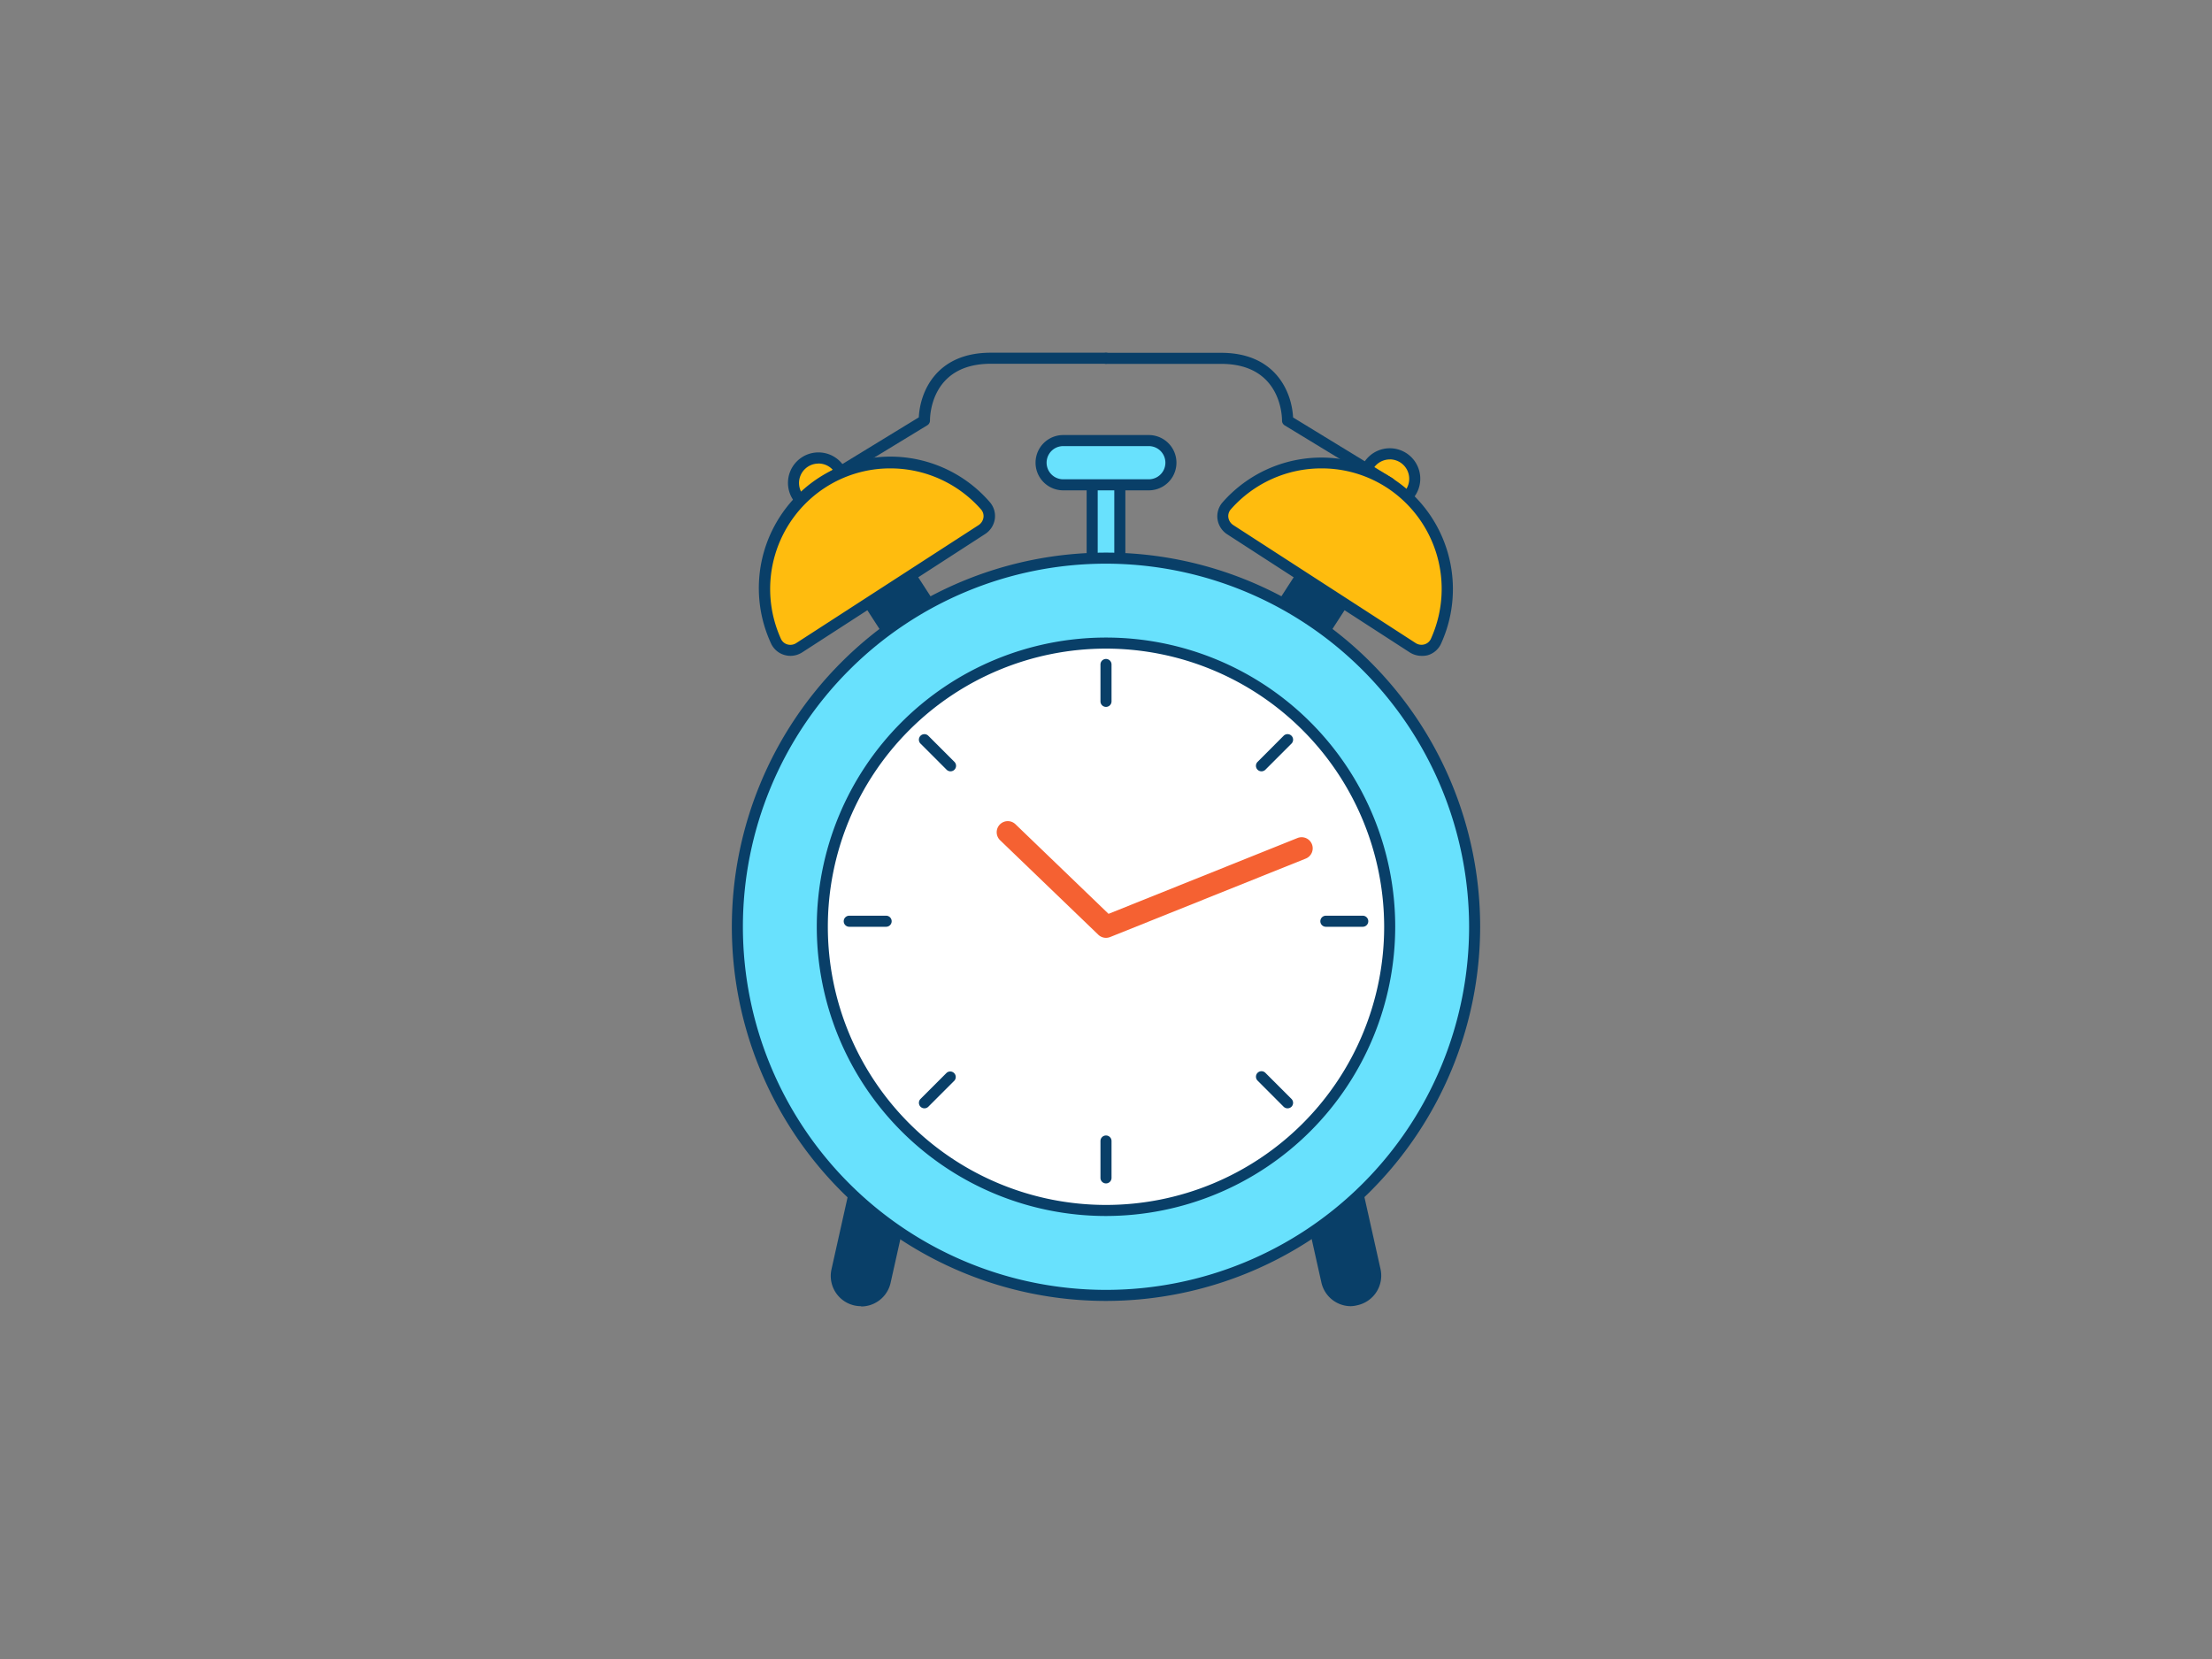 <svg xmlns="http://www.w3.org/2000/svg" viewBox="0 0 400 300"><rect x="0" y="0" width="400" height="300" fill="#808080" stroke="none"/><g id="_43_time_outline" data-name="#43_time_outline"><circle cx="147.95" cy="87.32" r="4.5" fill="#ffbc0e"/><path d="M148,92.83a5.51,5.51,0,1,1,5.51-5.51A5.51,5.51,0,0,1,148,92.83Zm0-9a3.51,3.51,0,1,0,3.51,3.5A3.5,3.5,0,0,0,148,83.82Z" fill="#093f68"/><circle cx="251.33" cy="86.57" r="4.5" fill="#ffbc0e"/><path d="M251.33,92.08a5.51,5.51,0,1,1,5.5-5.51A5.51,5.51,0,0,1,251.33,92.08Zm0-9a3.51,3.51,0,1,0,3.5,3.5A3.51,3.51,0,0,0,251.33,83.07Z" fill="#093f68"/><path d="M148.67,88.33a1,1,0,0,1-.52-1.86l18-11c.22-4.6,3.14-11.69,13-11.69H200a1,1,0,0,1,0,2H179.17c-10.69,0-11,9.21-11,10.26a1,1,0,0,1-.48.86l-18.5,11.26A1,1,0,0,1,148.67,88.33Z" fill="#093f68"/><path d="M251.33,88.33a1,1,0,0,1-.52-.15l-18.5-11.26a1,1,0,0,1-.48-.86c0-1-.31-10.26-11-10.26H200a1,1,0,0,1,0-2h20.83c9.85,0,12.77,7.09,13,11.69l18,11a1,1,0,0,1-.52,1.86Z" fill="#093f68"/><path d="M242.13,206.67h0a4.48,4.48,0,0,1,4.48,4.48v24.29a0,0,0,0,1,0,0h-9a0,0,0,0,1,0,0V211.15a4.48,4.48,0,0,1,4.48-4.48Z" transform="translate(526.68 383.93) rotate(167.39)" fill="#093f68"/><path d="M244.28,236.2a5.47,5.47,0,0,1-5.33-4.28l-5.3-23.7a1,1,0,0,1,.13-.76,1,1,0,0,1,.62-.44l8.75-2a1,1,0,0,1,1.19.75l5.3,23.71a5.48,5.48,0,0,1-4.15,6.54h0A5.53,5.53,0,0,1,244.28,236.2Zm-8.46-27.44,5.08,22.72a3.48,3.48,0,0,0,4.15,2.64h0a3.48,3.48,0,0,0,2.64-4.16l-5.08-22.72Z" fill="#093f68"/><path d="M153.39,206.67h9a0,0,0,0,1,0,0V231a4.48,4.48,0,0,1-4.48,4.48h0a4.48,4.48,0,0,1-4.48-4.48V206.67A0,0,0,0,1,153.39,206.67Z" transform="translate(52.06 -29.13) rotate(12.61)" fill="#093f68"/><path d="M155.72,236.2a5.47,5.47,0,0,1-5.36-6.67l5.3-23.71a1,1,0,0,1,.44-.62,1,1,0,0,1,.75-.13l8.75,2a1,1,0,0,1,.62.44,1,1,0,0,1,.13.76l-5.3,23.7a5.47,5.47,0,0,1-5.33,4.28Zm1.67-29L152.31,230a3.48,3.48,0,1,0,6.79,1.52l5.08-22.72Z" fill="#093f68"/><path d="M162.24,94.2h0a4.48,4.48,0,0,1,4.48,4.48V123a0,0,0,0,1,0,0h-9a0,0,0,0,1,0,0V98.68a4.48,4.48,0,0,1,4.48-4.48Z" transform="translate(-32.96 105.51) rotate(-32.89)" fill="#093f68"/><path d="M166.29,124.09l-.21,0a1,1,0,0,1-.63-.44l-13.19-20.39a5.5,5.5,0,0,1,1.63-7.58h0a5.5,5.5,0,0,1,7.58,1.63l13.18,20.39a1,1,0,0,1-.29,1.39l-7.52,4.86A1,1,0,0,1,166.29,124.09Zm-9.43-27.3a3.52,3.52,0,0,0-1.88.55h0a3.48,3.48,0,0,0-1,4.81l12.65,19.56,5.84-3.78L159.79,98.38a3.52,3.52,0,0,0-2.2-1.52A3.61,3.61,0,0,0,156.86,96.79Zm-2.43-.29h0Z" fill="#093f68"/><path d="M144.53,117.13a2.9,2.9,0,0,1-4.2-1.18,22.78,22.78,0,0,1,37.86-24.49,2.9,2.9,0,0,1-.64,4.32Z" fill="#ffbc0e"/><path d="M142.94,118.6a4.11,4.11,0,0,1-1.09-.16,3.81,3.81,0,0,1-2.42-2.08A23.78,23.78,0,0,1,179,90.81a3.83,3.83,0,0,1,.9,3,3.92,3.92,0,0,1-1.76,2.76l-33,21.35A4,4,0,0,1,142.94,118.6ZM161,84.7a21.59,21.59,0,0,0-11.78,3.47,21.86,21.86,0,0,0-8,27.36,1.85,1.85,0,0,0,1.16,1,1.94,1.94,0,0,0,1.59-.23h0l33-21.35a2,2,0,0,0,.87-1.36,1.83,1.83,0,0,0-.43-1.46A21.8,21.8,0,0,0,161,84.7Z" fill="#093f68"/><path d="M233.28,94.2h9a0,0,0,0,1,0,0v24.29a4.48,4.48,0,0,1-4.48,4.48h0a4.48,4.48,0,0,1-4.48-4.48V94.2A0,0,0,0,1,233.28,94.2Z" transform="translate(378.44 328.87) rotate(-147.11)" fill="#093f68"/><path d="M233.71,124.09a1,1,0,0,1-.55-.16l-7.52-4.86a1,1,0,0,1-.29-1.39l13.18-20.39a5.48,5.48,0,0,1,9.21,5.95l-13.19,20.39a1,1,0,0,1-.63.44Zm-6.14-6.16,5.84,3.78,12.65-19.56a3.48,3.48,0,1,0-5.85-3.77Z" fill="#093f68"/><path d="M255.47,117.13a2.9,2.9,0,0,0,4.2-1.18,22.78,22.78,0,0,0-37.86-24.49,2.9,2.9,0,0,0,.64,4.32Z" fill="#ffbc0e"/><path d="M257.06,118.6a4,4,0,0,1-2.14-.63l-33-21.35a3.92,3.92,0,0,1-1.76-2.76,3.83,3.83,0,0,1,.9-3,23.78,23.78,0,0,1,39.52,25.55,3.81,3.81,0,0,1-2.42,2.08A4.11,4.11,0,0,1,257.06,118.6ZM239,84.7a21.8,21.8,0,0,0-16.44,7.42,1.84,1.84,0,0,0-.43,1.47,2,2,0,0,0,.87,1.35l33,21.35h0a1.94,1.94,0,0,0,1.59.23,1.85,1.85,0,0,0,1.16-1,21.86,21.86,0,0,0-8-27.36A21.59,21.59,0,0,0,239,84.7Z" fill="#093f68"/><rect x="197.5" y="83.68" width="5" height="19.7" fill="#68e1fd"/><path d="M202.5,104.38h-5a1,1,0,0,1-1-1V83.68a1,1,0,0,1,1-1h5a1,1,0,0,1,1,1v19.7A1,1,0,0,1,202.5,104.38Zm-4-2h3V84.68h-3Z" fill="#093f68"/><circle cx="200" cy="167.59" r="66.66" fill="#68e1fd"/><path d="M200,235.25a67.66,67.66,0,1,1,67.66-67.66A67.73,67.73,0,0,1,200,235.25Zm0-133.32a65.66,65.66,0,1,0,65.66,65.66A65.73,65.73,0,0,0,200,101.93Z" fill="#093f68"/><circle cx="200" cy="167.59" r="51.3" fill="#fff"/><path d="M200,219.89a52.3,52.3,0,1,1,52.3-52.3A52.36,52.36,0,0,1,200,219.89Zm0-102.6a50.3,50.3,0,1,0,50.3,50.3A50.35,50.35,0,0,0,200,117.29Z" fill="#093f68"/><path d="M200,127.83a1,1,0,0,1-1-1v-6.67a1,1,0,1,1,2,0v6.67A1,1,0,0,1,200,127.83Z" fill="#093f68"/><path d="M200,214a1,1,0,0,1-1-1v-6.67a1,1,0,0,1,2,0V213A1,1,0,0,1,200,214Z" fill="#093f68"/><line x1="232.83" y1="133.76" x2="228.11" y2="138.48" fill="#68e1fd"/><path d="M228.11,139.48a1,1,0,0,1-.7-.29,1,1,0,0,1,0-1.42l4.71-4.72a1,1,0,0,1,1.42,1.42l-4.72,4.72A1,1,0,0,1,228.11,139.48Z" fill="#093f68"/><line x1="171.89" y1="194.71" x2="167.17" y2="199.42" fill="#68e1fd"/><path d="M167.17,200.42a1,1,0,0,1-.71-.29,1,1,0,0,1,0-1.41l4.72-4.72a1,1,0,0,1,1.41,1.41l-4.72,4.72A1,1,0,0,1,167.17,200.42Z" fill="#093f68"/><line x1="246.43" y1="166.59" x2="239.76" y2="166.59" fill="#68e1fd"/><path d="M246.43,167.59h-6.67a1,1,0,0,1,0-2h6.67a1,1,0,0,1,0,2Z" fill="#093f68"/><line x1="160.24" y1="166.59" x2="153.57" y2="166.59" fill="#68e1fd"/><path d="M160.24,167.59h-6.67a1,1,0,0,1,0-2h6.67a1,1,0,0,1,0,2Z" fill="#093f68"/><line x1="232.83" y1="199.42" x2="228.11" y2="194.71" fill="#68e1fd"/><path d="M232.83,200.42a1,1,0,0,1-.71-.29l-4.71-4.72a1,1,0,0,1,0-1.41,1,1,0,0,1,1.41,0l4.72,4.72a1,1,0,0,1,0,1.41A1,1,0,0,1,232.83,200.42Z" fill="#093f68"/><line x1="171.89" y1="138.48" x2="167.17" y2="133.76" fill="#68e1fd"/><path d="M171.89,139.48a1,1,0,0,1-.71-.29l-4.72-4.72a1,1,0,0,1,0-1.42,1,1,0,0,1,1.41,0l4.72,4.72a1,1,0,0,1-.7,1.71Z" fill="#093f68"/><rect x="188.27" y="79.7" width="23.45" height="7.97" rx="3.99" fill="#68e1fd"/><path d="M207.74,88.67H192.26a5,5,0,1,1,0-10h15.48a5,5,0,1,1,0,10Zm-15.48-8a3,3,0,1,0,0,6h15.48a3,3,0,1,0,0-6Z" fill="#093f68"/><path d="M200,169.59a2,2,0,0,1-1.39-.56l-17.76-17.09a2,2,0,0,1,2.78-2.89l16.83,16.2,34.17-13.71a2,2,0,0,1,1.49,3.72l-35.38,14.19A2.11,2.11,0,0,1,200,169.59Z" fill="#f56132"/></g></svg>